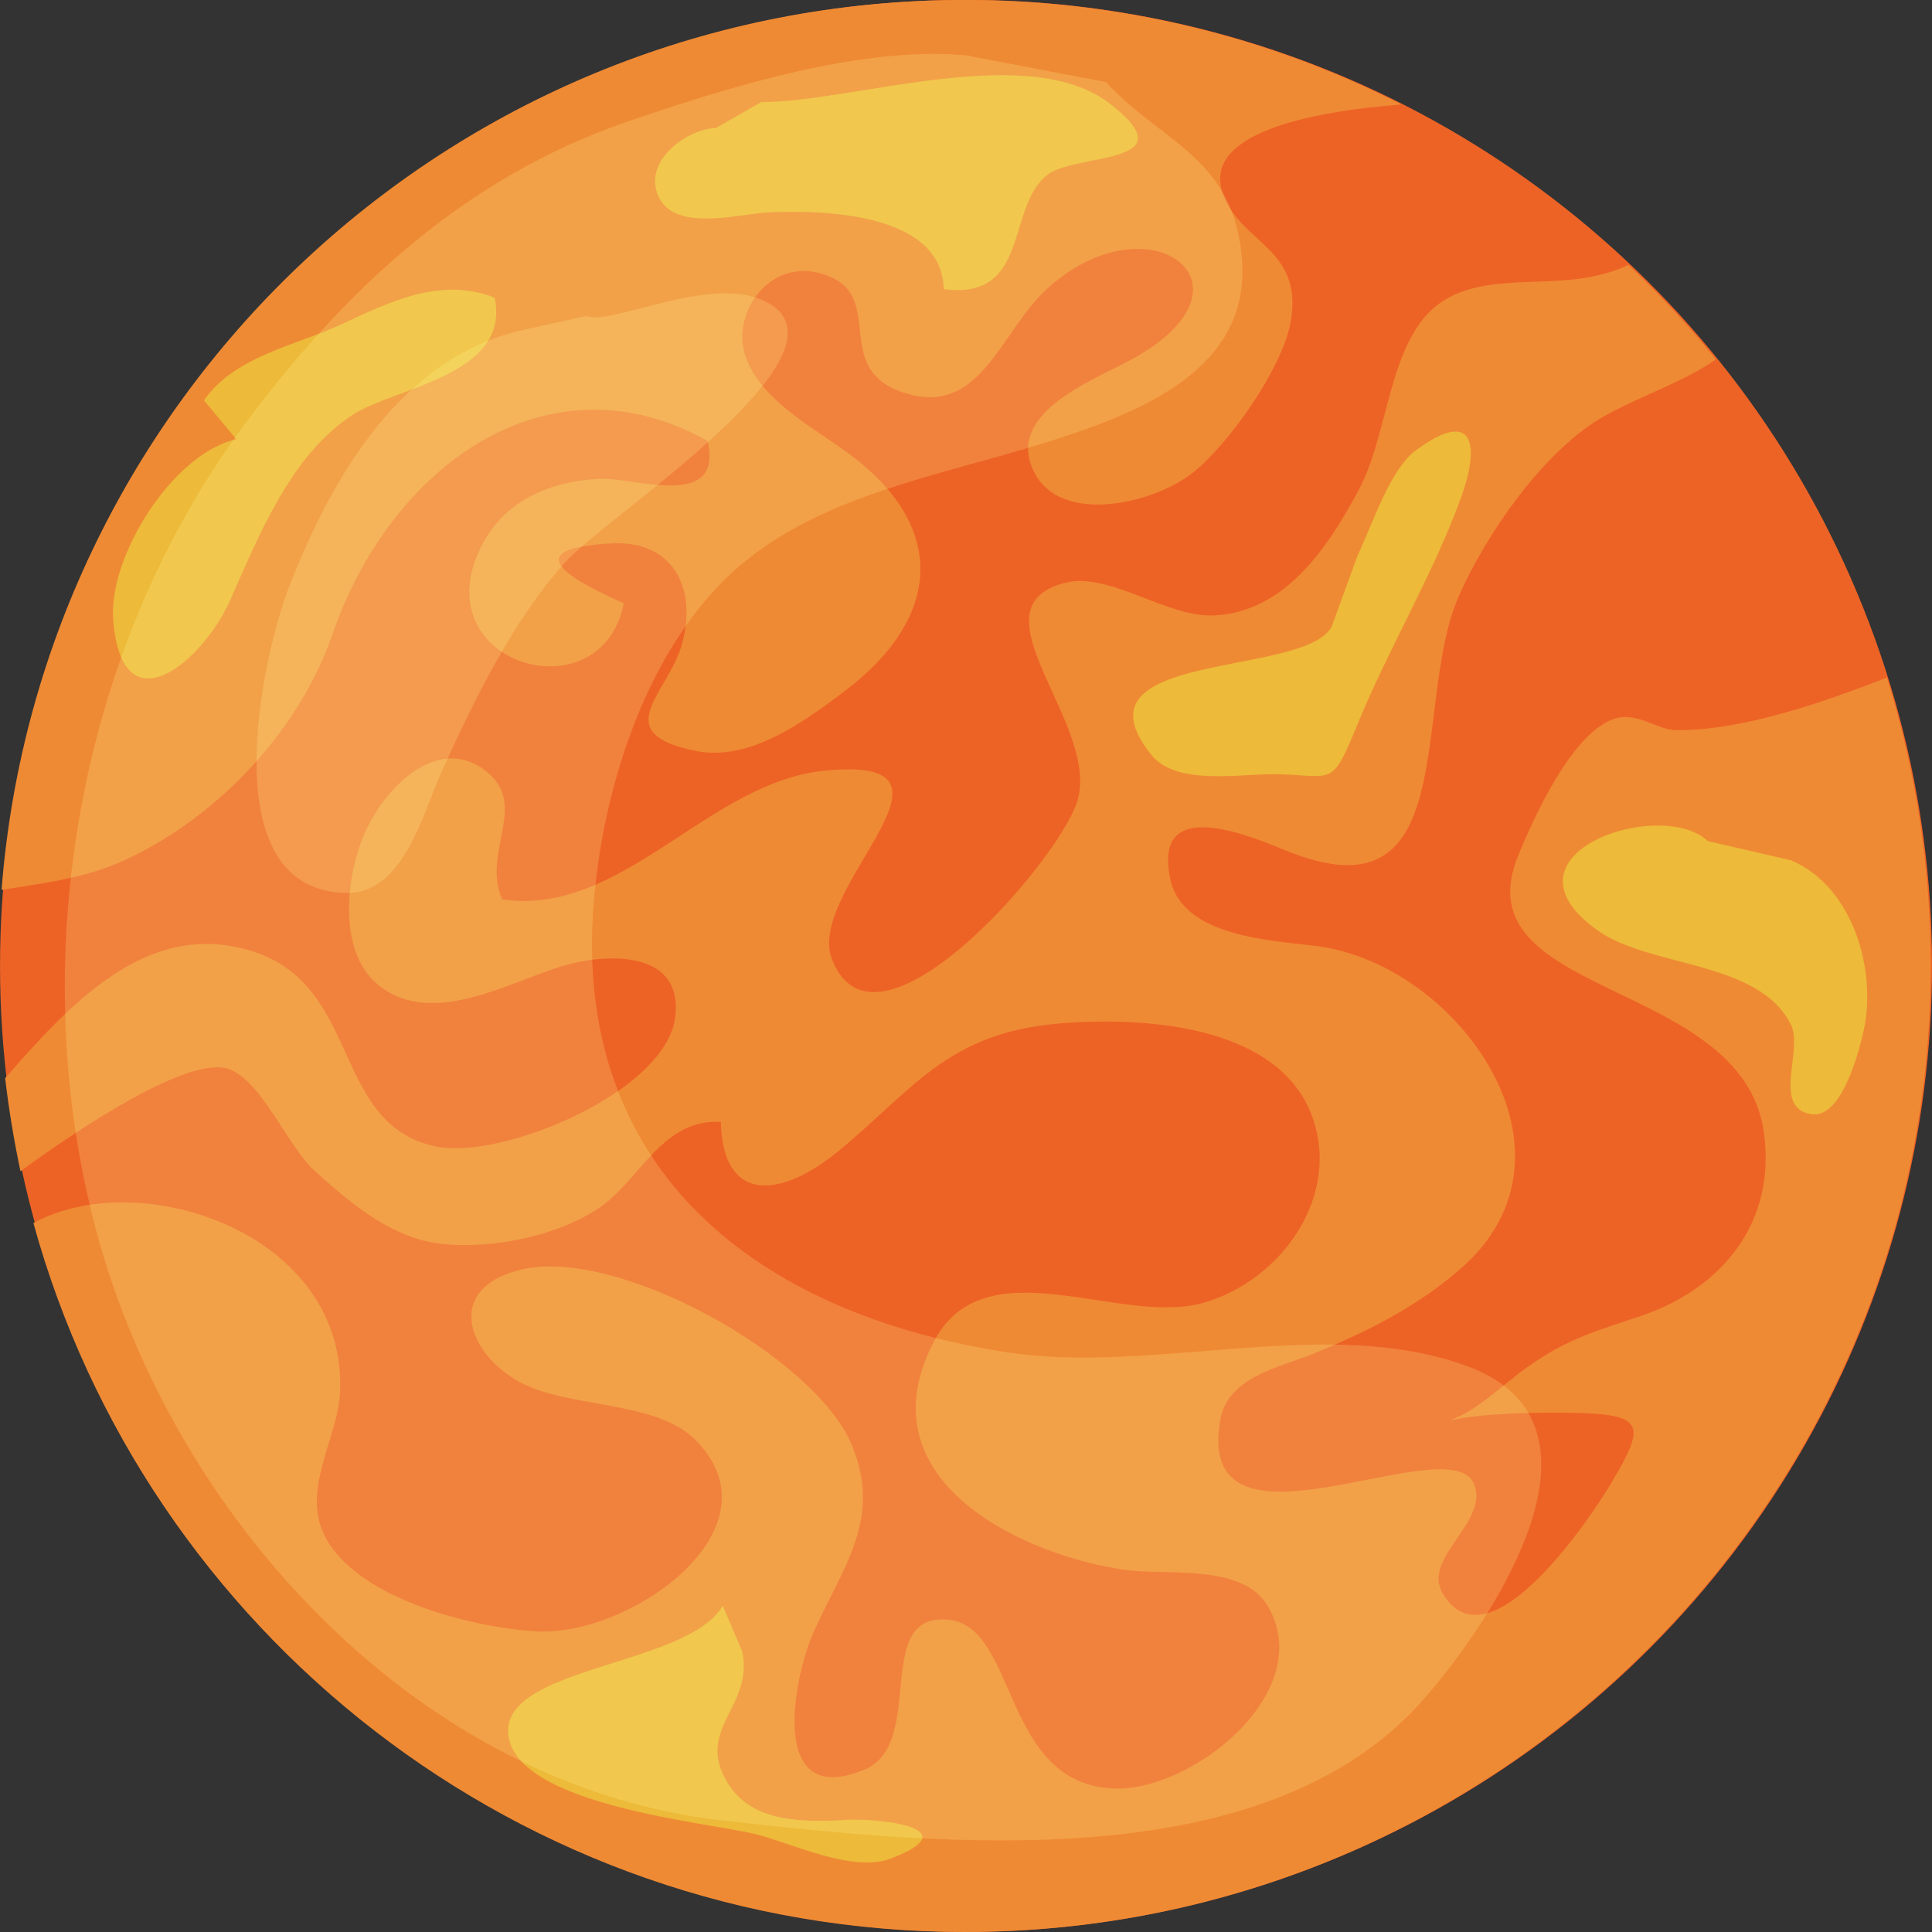 <?xml version="1.0" encoding="UTF-8"?><svg id="Capa_2" xmlns="http://www.w3.org/2000/svg" viewBox="0 0 74.56 74.56"><rect x="0" y="0" width="74.56" height="74.56" fill="#333333" stroke="none"/><defs><style>.cls-1{fill:#ed6326;}.cls-2{fill:#edba3a;}.cls-3{fill:#ffff9f;opacity:.2;}.cls-4{fill:#ef8a34;}</style></defs><g id="Capa_2-2"><g><g><circle class="cls-1" cx="37.28" cy="37.28" r="37.28" transform="translate(-5.49 68.1) rotate(-80.78)"/><g><path class="cls-4" d="M4.82,33.19c3.68-1.7,6.76-5.09,8.01-8.71,2.23-6.49,8.32-10.92,14.48-7.46,.61,2.71-2.84,1.38-4.21,1.46-2.03,.11-3.88,.95-4.7,2.99-1.73,4.29,4.85,6.06,5.67,1.81-1.71-.76-4.4-2.1-.47-2.31,2.4-.13,3.34,1.77,2.7,3.95-.55,1.87-2.85,3.37,.55,4.06,2.08,.42,4.2-1.14,5.75-2.31,3.75-2.84,3.96-6.33,.2-9.13-1.36-1.01-3.41-2.06-4.02-3.76-.63-1.76,1.08-4.1,3.32-3.07,2.04,.93-.07,3.7,3.01,4.51,2.74,.73,3.51-2.39,5.23-4.01,3.95-3.72,8.67-.19,3.26,2.7-1.56,.83-4.82,2.08-3.69,4.31,1.05,2.08,4.66,1.2,6.14,.01,1.36-1.09,3.4-3.95,3.75-5.76,.55-2.93-1.99-3.07-2.63-5.06-.71-2.23,3.23-3.09,6.91-3.38C49.02,1.45,43.29,0,37.22,0,17.62,0,1.56,15.12,.06,34.34c1.57-.25,3.23-.44,4.76-1.15Z"/><path class="cls-4" d="M64.68,28.18c-.68,0-1.47-.69-2.31-.46-1.67,.46-3.2,3.88-3.78,5.3-2.26,5.52,8.64,4.71,9.48,10.67,.5,3.51-1.65,6.04-4.7,7.08-1.69,.58-2.85,.86-4.44,2-1.01,.72-1.86,1.64-2.99,2.05,1.3-.29,3.37-.32,4.62-.3,2.96,.05,2.99,.43,1.57,2.8-.54,.91-4.65,7.26-6.46,4.16-.8-1.36,1.8-2.74,1.22-4.2-.92-2.3-10.88,3.43-9.79-2.52,.3-1.62,2.27-1.99,3.51-2.49,2.08-.84,4.04-1.81,5.76-3.31,5.14-4.48-.12-11.76-5.56-12.45-1.71-.22-5.15-.34-5.64-2.56-.72-3.25,2.91-1.76,4.45-1.13,6.89,2.83,4.83-5.63,6.68-9.82,1.1-2.49,3.35-5.68,5.63-6.95,1.48-.82,3.05-1.31,4.29-2.18-1.04-1.29-2.17-2.51-3.38-3.65-.46,.23-1.03,.4-1.71,.51-2.11,.34-4.73-.25-6.2,1.57-1.38,1.71-1.44,4.66-2.51,6.64-1.23,2.29-2.87,4.68-5.56,4.81-1.84,.09-4.04-1.69-5.75-1.26-3.8,.96,1.47,5.54,.44,8.51-.84,2.4-7.79,10.37-9.45,6-1.02-2.7,5.93-7.87-.26-7.26-4.52,.44-7.83,5.65-12.46,4.97-.82-1.87,1.12-3.71-.73-5.03-1.79-1.27-3.71,.66-4.5,2.31-.8,1.68-1.16,4.72,.45,6.02,2.16,1.76,5.31-.29,7.44-.82,1.66-.41,4.32-.41,4.02,2.06-.36,2.91-6.72,5.52-9.22,5-4.34-.9-2.67-6.9-8-7.75-3.44-.55-6.12,2.2-8.64,5.11,.14,1.21,.34,2.41,.59,3.59,2.25-1.64,6.51-4.5,8.05-3.94,1.27,.46,2.26,2.98,3.31,3.93,1.45,1.31,3.03,2.63,4.95,2.82,1.95,.19,4.47-.32,6.07-1.43,1.53-1.06,2.41-3.43,4.65-3.28,.08,3.22,2.37,2.89,4.49,1.16,2.91-2.38,4.22-4.59,8.55-4.96,3.19-.27,8.36,.02,9.73,3.46,1.25,3.13-1.13,6.49-4.19,7.33-3.21,.88-8.39-2.25-10.35,1.47-2.75,5.23,3.12,8.17,7.26,8.81,1.66,.26,4.64-.28,5.63,1.43,1.92,3.32-3.02,7.23-6.07,7.02-4.22-.29-3.6-6.24-6.26-6.51-2.99-.3-.82,4.79-3.26,5.79-3.77,1.55-2.69-3.63-1.98-5.25,1.14-2.58,2.7-4.4,1.5-7.29-1.42-3.41-9.08-7.67-12.77-6.76-3,.74-2.03,3.24-.07,4.32,1.91,1.05,5.27,.7,6.81,2.25,3.4,3.42-2.51,7.58-6.1,7.39-2.53-.13-7.39-1.34-8.35-4.02-.6-1.69,.64-3.53,.73-5.17,.32-6.13-7.66-8.84-11.83-6.57,4.34,15.77,18.79,27.36,35.94,27.36,20.59,0,37.28-16.69,37.28-37.28,0-3.88-.59-7.61-1.69-11.13-2.57,1-5.59,2.04-8.13,2.03Z"/></g><path class="cls-2" d="M19.09,11.49c-2.1-.83-4.11,.19-5.9,1.02-1.78,.83-4.13,1.23-5.32,2.94l1.25,1.5c-2.45,.55-4.96,4.53-4.75,7,.35,4.25,3.48,1.53,4.5-.76,1.08-2.42,2.32-5.62,4.75-7.19,1.64-1.06,6.1-1.51,5.47-4.51Z"/><path class="cls-2" d="M32.64,70.24c-1.61,.07-3.61,.14-4.57-1.45-1.26-2.07,1.04-2.94,.57-5.07l-.75-1.75c-1.37,2.35-8.6,2.33-8.27,5,.34,2.7,7.59,3.34,9.52,3.81,1.38,.33,3.76,1.52,5.25,.94,2.96-1.14-.27-1.55-1.75-1.49Z"/><path class="cls-2" d="M69.16,33.21l-3.25-.75c-1.83-1.72-8.39,.51-4.25,3.45,2.03,1.44,6.2,1.15,7.45,3.62,.5,.99-.75,3.24,.8,3.47,1.2,.18,1.87-2.57,2.02-3.26,.5-2.31-.43-5.51-2.77-6.52Z"/><path class="cls-2" d="M27.63,4.94c-1.08,.03-2.73,1.2-2.27,2.51,.54,1.56,3.1,.81,4.27,.75,1.99-.1,6.73-.04,6.79,2.96,3.37,.43,2.38-3.17,4.01-4.42,1.11-.85,5.49-.35,2.4-2.74-3.15-2.44-9.93-.05-13.45-.06l-1.75,1Z"/><path class="cls-2" d="M54.64,17.38c-1.01,.74-1.69,2.91-2.25,4.06l-1,2.75c-1.08,1.97-10.24,.88-6.95,4.95,1,1.23,3.52,.69,4.96,.74,2.09,.07,2,.48,2.99-1.93,1.17-2.87,2.9-5.74,4-8.76,.7-1.94,.56-3.51-1.75-1.81Z"/></g><path class="cls-3" d="M37.43,2.15c-4.1-.43-9.42,1.24-13.26,2.56-6.17,2.13-10.79,6.38-14.71,11.64C2.96,25.07,.94,37.11,3.71,47.48c2.99,11.19,12.52,21.48,24.2,22.78,8.53,.95,21.01,2.27,27.09-4.75,2.73-3.15,7.58-10.54,1.69-12.76-5.42-2.04-12.14,.31-17.81-.56-9.59-1.46-16.79-6.98-15.97-17.32,.36-4.55,2.11-10.06,5.69-13.08,3.23-2.72,7.76-3.46,11.65-4.68,3.41-1.07,7.92-2.68,7.69-6.94-.23-4.11-3.16-4.67-5.25-7l-5.25-1Z"/><path class="cls-3" d="M29.64,11.69c-2.09-1.19-6.08,.92-7,.5l-2.25,.5c-4.88,.98-7.59,5.72-9.25,10-1,2.57-3.05,11.7,2.24,11.77,2.2,.03,2.94-3.09,3.7-4.76,1.25-2.74,2.68-5.69,4.7-7.97,1.55-1.75,11.37-8.05,7.87-10.04Z"/></g></g></svg>